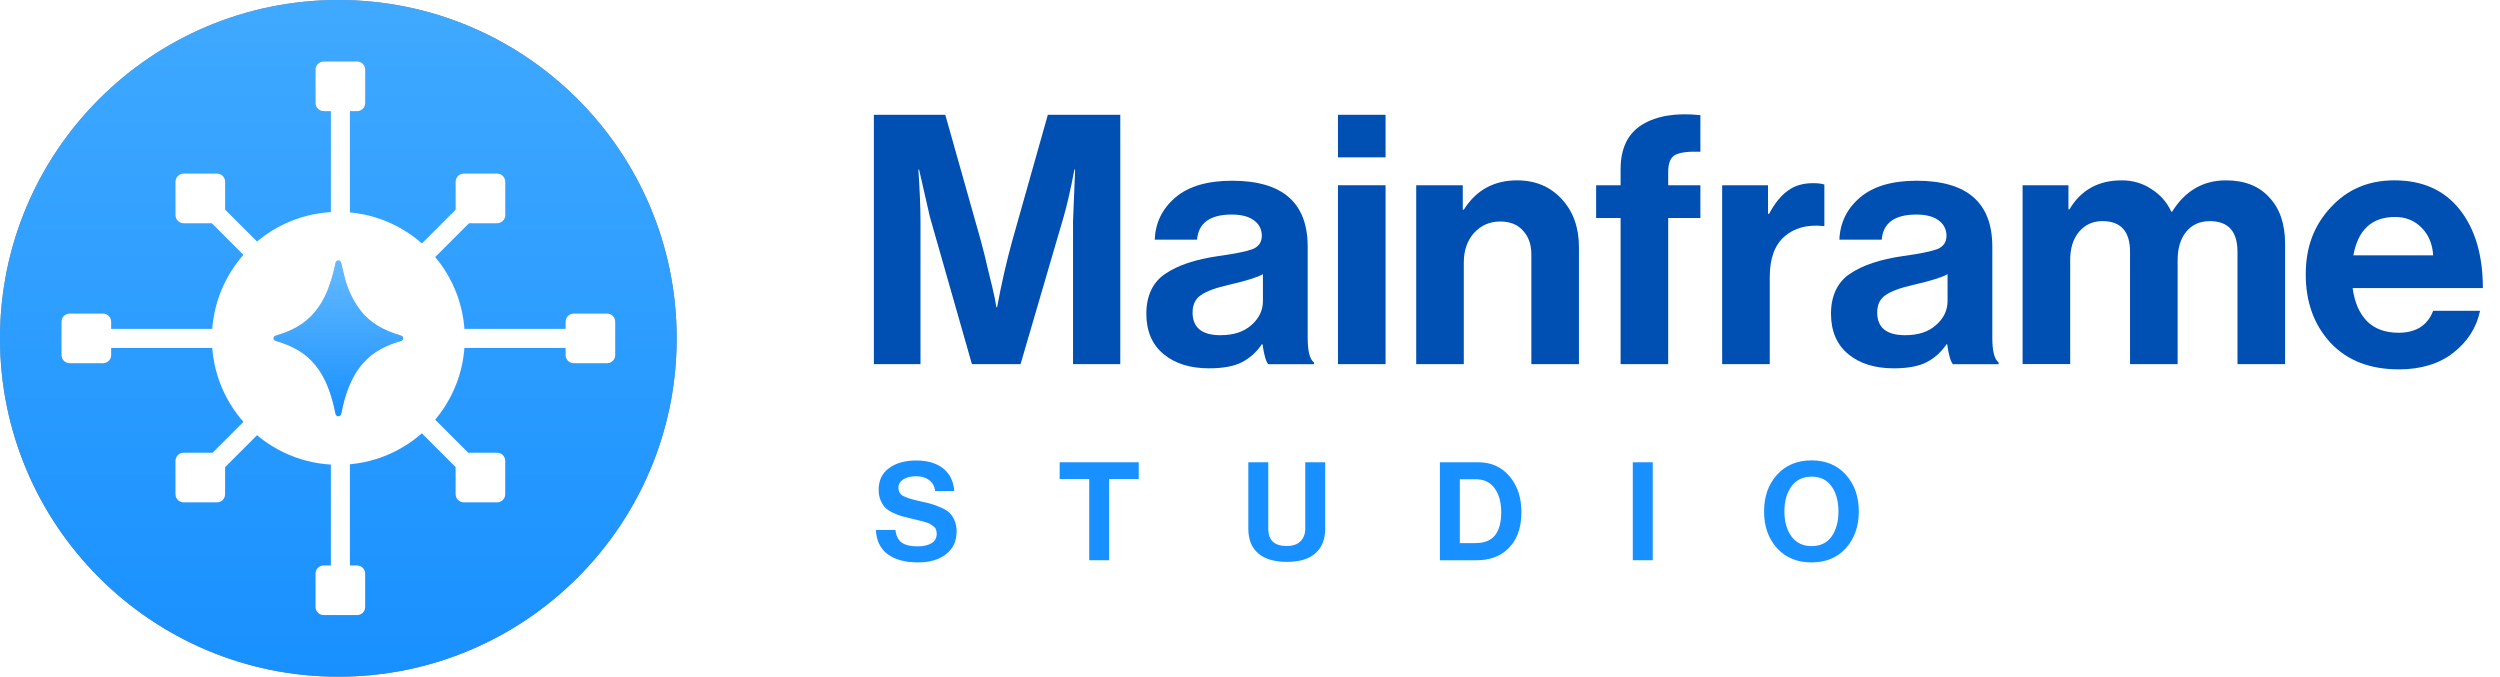 <svg width="133" height="36" viewBox="0 0 133 36" fill="none" xmlns="http://www.w3.org/2000/svg">
<g clip-path="url(#clip0_2410_11813)">
<path d="M18 36C27.941 36 36 27.941 36 18C36 8.059 27.941 0 18 0C8.059 0 0 8.059 0 18C0 27.941 8.059 36 18 36Z" fill="#828282"/>
<path d="M18 36C27.941 36 36 27.941 36 18C36 8.059 27.941 0 18 0C8.059 0 0 8.059 0 18C0 27.941 8.059 36 18 36Z" fill="url(#paint0_linear_2410_11813)"/>
<g filter="url(#filter0_d_2410_11813)">
<path d="M24.727 18C24.727 21.716 21.716 24.727 18 24.727C14.285 24.727 11.273 21.716 11.273 18C11.273 14.284 14.286 11.273 18 11.273C21.715 11.273 24.727 14.286 24.727 18Z" fill="white"/>
</g>
<path fill-rule="evenodd" clip-rule="evenodd" d="M16.789 3.706C16.789 3.466 16.983 3.273 17.222 3.273H18.995C19.235 3.273 19.428 3.468 19.428 3.706V5.48C19.428 5.719 19.234 5.913 18.995 5.913H18.616V15.556C18.616 16.007 19.161 16.233 19.481 15.915L24.241 11.155V9.67C24.241 9.43 24.435 9.237 24.673 9.237H26.447C26.687 9.237 26.88 9.432 26.88 9.67V11.444C26.88 11.683 26.685 11.876 26.447 11.876H24.951L20.196 16.631C19.878 16.95 20.103 17.496 20.555 17.496H30.09V17.116C30.09 16.876 30.284 16.683 30.523 16.683H32.296C32.536 16.683 32.729 16.877 32.729 17.116V18.889C32.729 19.129 32.535 19.322 32.296 19.322H30.523C30.283 19.322 30.09 19.128 30.09 18.889V18.509H20.555C20.104 18.509 19.878 19.054 20.196 19.373L24.908 24.085H26.446C26.685 24.085 26.878 24.28 26.878 24.518V26.292C26.878 26.532 26.684 26.725 26.446 26.725H24.672C24.432 26.725 24.239 26.53 24.239 26.292V24.848L19.479 20.088C19.161 19.77 18.615 19.995 18.615 20.447V30.084H18.994C19.234 30.084 19.427 30.278 19.427 30.517V32.29C19.427 32.53 19.233 32.723 18.994 32.723H17.221C16.981 32.723 16.788 32.529 16.788 32.29V30.517C16.788 30.277 16.982 30.084 17.221 30.084H17.602V20.447C17.602 19.997 17.057 19.77 16.738 20.088L11.975 24.851V26.292C11.975 26.532 11.781 26.725 11.543 26.725H9.769C9.529 26.725 9.336 26.53 9.336 26.292V24.518C9.336 24.279 9.531 24.085 9.769 24.085H11.309L16.021 19.373C16.34 19.055 16.114 18.509 15.662 18.509H5.913V18.889C5.913 19.129 5.718 19.322 5.48 19.322H3.706C3.467 19.322 3.273 19.128 3.273 18.889V17.116C3.273 16.876 3.468 16.683 3.706 16.683H5.48C5.72 16.683 5.913 16.877 5.913 17.116V17.496H15.665C16.115 17.496 16.342 16.951 16.024 16.631L11.268 11.876H9.77C9.531 11.876 9.337 11.682 9.337 11.444V9.67C9.337 9.43 9.532 9.237 9.77 9.237H11.544C11.784 9.237 11.977 9.432 11.977 9.67V11.153L16.739 15.915C17.057 16.233 17.603 16.008 17.603 15.556V5.911H17.222C16.982 5.911 16.789 5.717 16.789 5.479V3.705V3.706Z" fill="white"/>
<path d="M21.255 17.828C20.442 17.584 19.713 17.206 19.184 16.521C18.779 15.997 18.504 15.412 18.341 14.774C18.274 14.514 18.214 14.252 18.15 13.992C18.131 13.915 18.089 13.854 17.996 13.856C17.909 13.858 17.875 13.915 17.852 13.986C17.845 14.01 17.843 14.035 17.837 14.059C17.709 14.643 17.549 15.218 17.286 15.76C16.884 16.591 16.277 17.212 15.42 17.586C15.176 17.694 14.923 17.777 14.67 17.858C14.598 17.881 14.556 17.926 14.552 17.995C14.549 18.062 14.599 18.104 14.656 18.13C14.692 18.147 14.732 18.154 14.771 18.166C15.234 18.309 15.677 18.494 16.076 18.772C16.836 19.305 17.277 20.056 17.562 20.913C17.677 21.259 17.77 21.61 17.838 21.967C17.856 22.06 17.89 22.141 18.011 22.146C18.111 22.134 18.145 22.058 18.162 21.971C18.224 21.643 18.306 21.32 18.409 21.002C18.614 20.365 18.898 19.769 19.359 19.27C19.877 18.707 20.532 18.375 21.259 18.163C21.347 18.137 21.448 18.113 21.45 18.002C21.452 17.884 21.352 17.859 21.256 17.829L21.255 17.828Z" fill="#C0C0C0"/>
<path d="M21.255 17.828C20.442 17.584 19.713 17.206 19.184 16.521C18.779 15.997 18.504 15.412 18.341 14.774C18.274 14.514 18.214 14.252 18.15 13.992C18.131 13.915 18.089 13.854 17.996 13.856C17.909 13.858 17.875 13.915 17.852 13.986C17.845 14.01 17.843 14.035 17.837 14.059C17.709 14.643 17.549 15.218 17.286 15.76C16.884 16.591 16.277 17.212 15.42 17.586C15.176 17.694 14.923 17.777 14.67 17.858C14.598 17.881 14.556 17.926 14.552 17.995C14.549 18.062 14.599 18.104 14.656 18.13C14.692 18.147 14.732 18.154 14.771 18.166C15.234 18.309 15.677 18.494 16.076 18.772C16.836 19.305 17.277 20.056 17.562 20.913C17.677 21.259 17.77 21.61 17.838 21.967C17.856 22.06 17.89 22.141 18.011 22.146C18.111 22.134 18.145 22.058 18.162 21.971C18.224 21.643 18.306 21.32 18.409 21.002C18.614 20.365 18.898 19.769 19.359 19.27C19.877 18.707 20.532 18.375 21.259 18.163C21.347 18.137 21.448 18.113 21.45 18.002C21.452 17.884 21.352 17.859 21.256 17.829L21.255 17.828Z" fill="url(#paint1_linear_2410_11813)"/>
<path d="M46.49 19.372V6.107H50.289L52.17 12.767C52.306 13.262 52.443 13.812 52.58 14.418C52.729 15.011 52.842 15.481 52.915 15.828L53.008 16.348H53.045C53.281 15.073 53.554 13.88 53.864 12.767L55.745 6.107H59.599V19.372H57.085V11.765L57.197 9.02H57.16C56.961 10.06 56.769 10.9 56.583 11.544L54.293 19.373H51.706L49.472 11.544L48.895 9.02H48.858C48.932 10.134 48.97 11.049 48.97 11.765V19.372H46.494H46.49Z" fill="#0050B3"/>
<path d="M67.465 19.372C67.341 19.211 67.241 18.858 67.167 18.315H67.13C66.857 18.722 66.509 19.038 66.087 19.261C65.665 19.484 65.075 19.595 64.318 19.595C63.313 19.595 62.506 19.341 61.897 18.834C61.289 18.328 60.985 17.61 60.985 16.683C60.985 15.755 61.32 15.013 61.99 14.568C62.66 14.11 63.604 13.796 64.82 13.622C65.714 13.498 66.322 13.374 66.645 13.251C66.968 13.115 67.129 12.88 67.129 12.546C67.129 12.213 66.993 11.928 66.719 11.73C66.446 11.52 66.049 11.414 65.527 11.414C64.373 11.414 63.758 11.86 63.684 12.75H61.431C61.468 11.848 61.834 11.099 62.53 10.506C63.225 9.912 64.231 9.615 65.547 9.615C68.228 9.615 69.569 10.784 69.569 13.122V17.964C69.569 18.682 69.681 19.12 69.904 19.282V19.374H67.465V19.372ZM64.933 17.832C65.628 17.832 66.174 17.653 66.573 17.294C66.983 16.936 67.188 16.509 67.188 16.014V14.586C66.915 14.747 66.325 14.932 65.419 15.143C64.699 15.304 64.19 15.488 63.892 15.699C63.594 15.897 63.445 16.206 63.445 16.627C63.445 17.43 63.942 17.833 64.935 17.833L64.933 17.832Z" fill="#0050B3"/>
<path d="M71.18 19.372V9.855H73.712V19.372H71.18ZM71.18 8.371V6.107H73.712V8.371H71.18Z" fill="#0050B3"/>
<path d="M77.819 9.855V11.153H77.875C78.533 10.113 79.476 9.595 80.705 9.595C81.686 9.595 82.48 9.929 83.088 10.596C83.696 11.252 84 12.105 84 13.157V19.372H81.468V13.527C81.468 13.008 81.319 12.587 81.021 12.266C80.735 11.944 80.332 11.784 79.811 11.784C79.252 11.784 78.787 11.987 78.414 12.396C78.054 12.804 77.874 13.33 77.874 13.973V19.372H75.342V9.855H77.818H77.819Z" fill="#0050B3"/>
<path d="M84.914 11.599V9.855H86.216V9.001C86.216 7.888 86.602 7.096 87.37 6.627C88.141 6.157 89.17 5.99 90.461 6.126V8.074C89.828 8.049 89.381 8.105 89.12 8.241C88.872 8.377 88.748 8.679 88.748 9.15V9.855H90.461V11.599H88.748V19.372H86.216V11.599H84.914Z" fill="#0050B3"/>
<path d="M94.058 9.855V11.376H94.114C94.412 10.819 94.741 10.411 95.101 10.152C95.461 9.88 95.914 9.744 96.46 9.744C96.721 9.744 96.918 9.769 97.056 9.818V12.025H97C96.144 11.938 95.455 12.124 94.933 12.582C94.412 13.04 94.151 13.758 94.151 14.734V19.372H91.619V9.855H94.058Z" fill="#0050B3"/>
<path d="M103.889 19.372C103.765 19.211 103.665 18.858 103.591 18.315H103.554C103.281 18.722 102.933 19.038 102.511 19.261C102.089 19.484 101.499 19.595 100.742 19.595C99.737 19.595 98.93 19.341 98.321 18.834C97.713 18.328 97.409 17.61 97.409 16.683C97.409 15.755 97.744 15.013 98.414 14.568C99.084 14.11 100.028 13.796 101.244 13.622C102.138 13.498 102.746 13.374 103.069 13.251C103.392 13.115 103.553 12.88 103.553 12.546C103.553 12.213 103.415 11.928 103.142 11.73C102.869 11.52 102.473 11.414 101.95 11.414C100.797 11.414 100.181 11.86 100.107 12.75H97.855C97.891 11.848 98.257 11.099 98.954 10.506C99.65 9.912 100.655 9.615 101.969 9.615C104.65 9.615 105.991 10.784 105.991 13.122V17.964C105.991 18.682 106.104 19.12 106.326 19.282V19.374H103.887L103.889 19.372ZM101.356 17.832C102.051 17.832 102.597 17.653 102.995 17.294C103.405 16.936 103.61 16.509 103.61 16.014V14.586C103.337 14.747 102.747 14.932 101.841 15.143C101.121 15.304 100.612 15.488 100.314 15.699C100.016 15.897 99.867 16.206 99.867 16.627C99.867 17.43 100.364 17.833 101.357 17.833L101.356 17.832Z" fill="#0050B3"/>
<path d="M107.602 19.372V9.855H110.041V11.135H110.097C110.705 10.109 111.63 9.595 112.872 9.595C113.468 9.595 113.995 9.75 114.455 10.059C114.927 10.355 115.28 10.757 115.516 11.265H115.553C116.248 10.152 117.204 9.595 118.42 9.595C119.413 9.595 120.183 9.898 120.729 10.504C121.288 11.098 121.567 11.921 121.567 12.972V19.372H119.034V13.398C119.034 12.309 118.544 11.764 117.563 11.764C117.029 11.764 116.607 11.956 116.297 12.339C115.999 12.71 115.85 13.21 115.85 13.842V19.371H113.318V13.396C113.318 12.308 112.828 11.763 111.847 11.763C111.338 11.763 110.922 11.955 110.599 12.338C110.289 12.709 110.134 13.209 110.134 13.841V19.37H107.602V19.372Z" fill="#0050B3"/>
<path d="M127.619 19.65C126.08 19.65 124.87 19.18 123.988 18.24C123.107 17.287 122.666 16.075 122.666 14.603C122.666 13.13 123.107 11.993 123.988 11.041C124.87 10.076 125.999 9.594 127.377 9.594C128.879 9.594 130.04 10.113 130.859 11.152C131.679 12.191 132.088 13.582 132.088 15.326H125.161C125.261 16.081 125.515 16.669 125.925 17.089C126.334 17.497 126.893 17.702 127.601 17.702C128.532 17.702 129.146 17.312 129.444 16.534H131.939C131.753 17.424 131.281 18.167 130.524 18.761C129.767 19.354 128.799 19.651 127.619 19.651V19.65ZM127.414 11.543C126.185 11.543 125.447 12.223 125.199 13.583H129.444C129.407 12.978 129.202 12.489 128.83 12.117C128.457 11.733 127.985 11.543 127.414 11.543Z" fill="#0050B3"/>
<path d="M48.86 29.921C48.153 29.921 47.605 29.773 47.214 29.476C46.824 29.174 46.619 28.748 46.6 28.193H47.638C47.672 28.504 47.782 28.727 47.967 28.863C48.158 28.999 48.44 29.067 48.816 29.067C49.114 29.067 49.357 29.013 49.548 28.906C49.738 28.794 49.833 28.625 49.833 28.396C49.833 28.314 49.821 28.241 49.795 28.178C49.776 28.11 49.732 28.051 49.664 28.003C49.596 27.949 49.538 27.908 49.489 27.879C49.44 27.844 49.35 27.811 49.218 27.776C49.087 27.737 48.987 27.71 48.918 27.696C48.85 27.677 48.723 27.645 48.538 27.602C48.314 27.548 48.128 27.502 47.982 27.464C47.84 27.424 47.682 27.364 47.507 27.281C47.336 27.199 47.199 27.108 47.097 27.012C46.999 26.909 46.917 26.778 46.848 26.619C46.78 26.453 46.745 26.267 46.745 26.057C46.745 25.556 46.927 25.173 47.293 24.906C47.664 24.634 48.149 24.498 48.749 24.498C49.349 24.498 49.819 24.639 50.175 24.92C50.531 25.201 50.728 25.603 50.767 26.123H49.75C49.722 25.87 49.614 25.676 49.428 25.54C49.248 25.404 49.018 25.336 48.74 25.336C48.463 25.336 48.223 25.392 48.053 25.504C47.882 25.616 47.796 25.764 47.796 25.949C47.796 26.148 47.88 26.293 48.046 26.386C48.216 26.478 48.514 26.571 48.938 26.663C49.192 26.716 49.4 26.768 49.561 26.815C49.722 26.859 49.894 26.925 50.08 27.012C50.271 27.094 50.417 27.187 50.519 27.288C50.626 27.391 50.715 27.527 50.782 27.696C50.855 27.862 50.892 28.054 50.892 28.272C50.892 28.787 50.704 29.19 50.33 29.482C49.954 29.773 49.464 29.919 48.86 29.919V29.921Z" fill="#1890FF"/>
<path d="M56.374 25.483V24.593H60.58V25.483H59.008V29.804H57.947V25.483H56.374Z" fill="#1890FF"/>
<path d="M68.474 29.892C67.802 29.892 67.289 29.742 66.938 29.44C66.586 29.134 66.411 28.696 66.411 28.129V24.594H67.472V28.129C67.472 28.742 67.798 29.047 68.451 29.047C68.778 29.047 69.025 28.962 69.191 28.792C69.356 28.621 69.44 28.396 69.44 28.113V24.593H70.501V28.128C70.501 28.692 70.328 29.127 69.981 29.432C69.64 29.738 69.137 29.891 68.474 29.891V29.892Z" fill="#1890FF"/>
<path d="M76.603 29.804V24.593H78.643C79.336 24.593 79.891 24.844 80.311 25.344C80.731 25.84 80.94 26.477 80.94 27.254C80.94 28.153 80.663 28.836 80.107 29.302C79.703 29.637 79.186 29.805 78.556 29.805H76.604L76.603 29.804ZM77.663 28.893H78.482C78.965 28.893 79.316 28.755 79.536 28.477C79.755 28.196 79.865 27.787 79.865 27.253C79.865 26.719 79.748 26.293 79.513 25.977C79.285 25.657 78.951 25.496 78.511 25.496H77.662V28.892L77.663 28.893Z" fill="#1890FF"/>
<path d="M86.864 29.804V24.593H87.925V29.804H86.864Z" fill="#1890FF"/>
<path d="M98.2 29.162C97.743 29.668 97.132 29.921 96.372 29.921C95.611 29.921 94.999 29.668 94.536 29.162C94.077 28.652 93.848 28.001 93.848 27.21C93.848 26.418 94.077 25.766 94.536 25.257C95 24.747 95.611 24.492 96.372 24.492C97.132 24.492 97.741 24.747 98.2 25.257C98.659 25.767 98.888 26.418 98.888 27.21C98.888 28.001 98.659 28.652 98.2 29.162ZM95.304 28.535C95.558 28.88 95.915 29.053 96.379 29.053C96.843 29.053 97.195 28.882 97.44 28.543C97.683 28.198 97.806 27.753 97.806 27.209C97.806 26.664 97.684 26.22 97.44 25.875C97.195 25.53 96.843 25.357 96.379 25.357C95.915 25.357 95.558 25.53 95.304 25.875C95.055 26.219 94.93 26.664 94.93 27.209C94.93 27.753 95.055 28.19 95.304 28.535Z" fill="#1890FF"/>
</g>
<defs>
<filter id="filter0_d_2410_11813" x="-12.727" y="-12.727" width="61.454" height="61.453" filterUnits="userSpaceOnUse" color-interpolation-filters="sRGB">
<feFlood flood-opacity="0" result="BackgroundImageFix"/>
<feColorMatrix in="SourceAlpha" type="matrix" values="0 0 0 0 0 0 0 0 0 0 0 0 0 0 0 0 0 0 127 0" result="hardAlpha"/>
<feOffset/>
<feGaussianBlur stdDeviation="12"/>
<feColorMatrix type="matrix" values="0 0 0 0 1 0 0 0 0 1 0 0 0 0 1 0 0 0 0.75 0"/>
<feBlend mode="normal" in2="BackgroundImageFix" result="effect1_dropShadow_2410_11813"/>
<feBlend mode="normal" in="SourceGraphic" in2="effect1_dropShadow_2410_11813" result="shape"/>
</filter>
<linearGradient id="paint0_linear_2410_11813" x1="18" y1="0" x2="18" y2="36" gradientUnits="userSpaceOnUse">
<stop stop-color="#40A9FF"/>
<stop offset="1" stop-color="#1890FF"/>
</linearGradient>
<linearGradient id="paint1_linear_2410_11813" x1="18" y1="13.855" x2="18" y2="22.145" gradientUnits="userSpaceOnUse">
<stop stop-color="#65BAFF"/>
<stop offset="1" stop-color="#1890FF"/>
</linearGradient>
<clipPath id="clip0_2410_11813">
<rect width="132.088" height="36" fill="white"/>
</clipPath>
</defs>
</svg>

